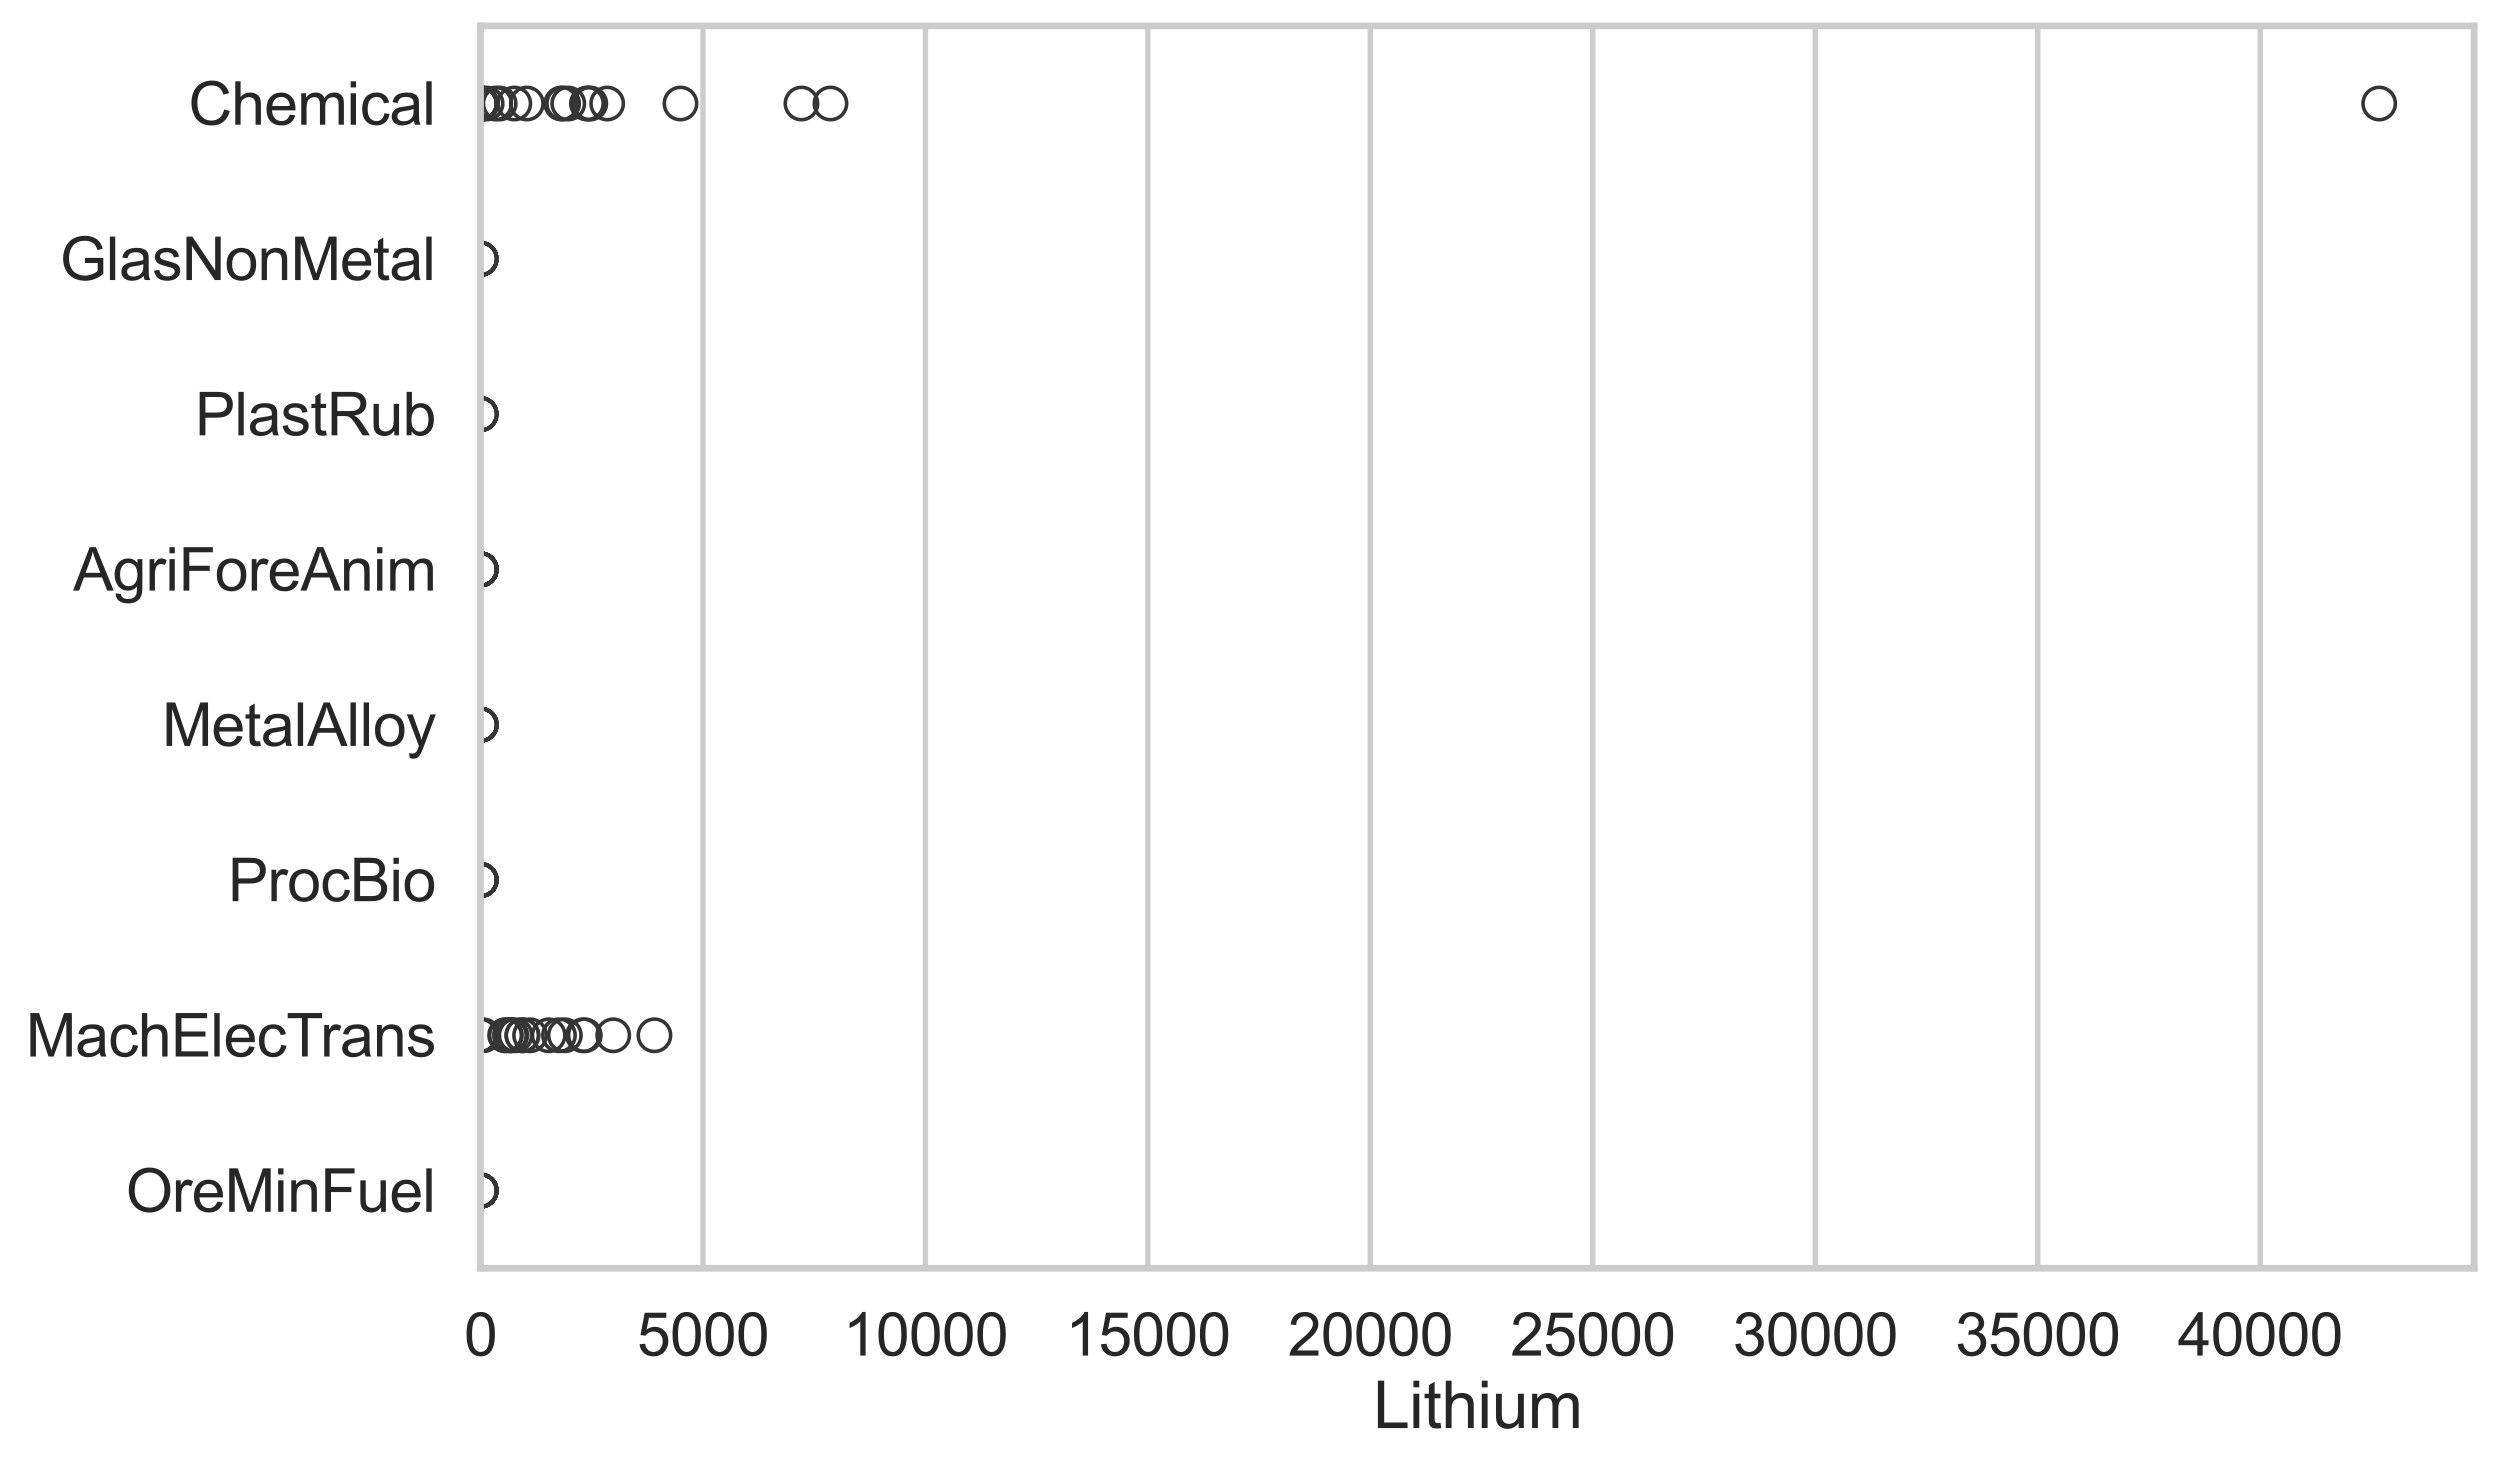 <?xml version="1.0" encoding="utf-8" standalone="no"?>
<!DOCTYPE svg PUBLIC "-//W3C//DTD SVG 1.1//EN"
  "http://www.w3.org/Graphics/SVG/1.1/DTD/svg11.dtd">
<svg xmlns:xlink="http://www.w3.org/1999/xlink" width="695.577pt" height="408.111pt" viewBox="0 0 695.577 408.111" xmlns="http://www.w3.org/2000/svg" version="1.1">
 <defs>
  <style type="text/css">*{stroke-linejoin: round; stroke-linecap: butt}</style>
 </defs>
 <g id="figure_1">
  <g id="patch_1">
   <path d="M 0 408.111 
L 695.577 408.111 
L 695.577 0 
L 0 0 
z
" style="fill: #ffffff"/>
  </g>
  <g id="axes_1">
   <g id="patch_2">
    <path d="M 133.697 352.86 
L 688.377 352.86 
L 688.377 7.2 
L 133.697 7.2 
z
" style="fill: #ffffff"/>
   </g>
   <g id="matplotlib.axis_1">
    <g id="xtick_1">
     <g id="line2d_1">
      <path d="M 133.697 352.86 
L 133.697 7.2 
" clip-path="url(#p28a3e38283)" style="fill: none; stroke: #cccccc; stroke-width: 1.5; stroke-linecap: round"/>
     </g>
     <g id="text_1">
      <!-- 0 -->
      <g style="fill: #262626" transform="translate(129.109 377.17) scale(0.165 -0.165)">
       <defs>
        <path id="ArialMT-30" d="M 266 2259 
Q 266 3072 433 3567 
Q 600 4063 929 4331 
Q 1259 4600 1759 4600 
Q 2128 4600 2406 4451 
Q 2684 4303 2865 4023 
Q 3047 3744 3150 3342 
Q 3253 2941 3253 2259 
Q 3253 1453 3087 958 
Q 2922 463 2592 192 
Q 2263 -78 1759 -78 
Q 1097 -78 719 397 
Q 266 969 266 2259 
z
M 844 2259 
Q 844 1131 1108 757 
Q 1372 384 1759 384 
Q 2147 384 2411 759 
Q 2675 1134 2675 2259 
Q 2675 3391 2411 3762 
Q 2147 4134 1753 4134 
Q 1366 4134 1134 3806 
Q 844 3388 844 2259 
z
" transform="scale(0.016)"/>
       </defs>
       <use xlink:href="#ArialMT-30"/>
      </g>
     </g>
    </g>
    <g id="xtick_2">
     <g id="line2d_2">
      <path d="M 195.59 352.86 
L 195.59 7.2 
" clip-path="url(#p28a3e38283)" style="fill: none; stroke: #cccccc; stroke-width: 1.5; stroke-linecap: round"/>
     </g>
     <g id="text_2">
      <!-- 5000 -->
      <g style="fill: #262626" transform="translate(177.239 377.17) scale(0.165 -0.165)">
       <defs>
        <path id="ArialMT-35" d="M 266 1200 
L 856 1250 
Q 922 819 1161 601 
Q 1400 384 1738 384 
Q 2144 384 2425 690 
Q 2706 997 2706 1503 
Q 2706 1984 2436 2262 
Q 2166 2541 1728 2541 
Q 1456 2541 1237 2417 
Q 1019 2294 894 2097 
L 366 2166 
L 809 4519 
L 3088 4519 
L 3088 3981 
L 1259 3981 
L 1013 2750 
Q 1425 3038 1878 3038 
Q 2478 3038 2890 2622 
Q 3303 2206 3303 1553 
Q 3303 931 2941 478 
Q 2500 -78 1738 -78 
Q 1113 -78 717 272 
Q 322 622 266 1200 
z
" transform="scale(0.016)"/>
       </defs>
       <use xlink:href="#ArialMT-35"/>
       <use xlink:href="#ArialMT-30" transform="translate(55.615 0)"/>
       <use xlink:href="#ArialMT-30" transform="translate(111.23 0)"/>
       <use xlink:href="#ArialMT-30" transform="translate(166.846 0)"/>
      </g>
     </g>
    </g>
    <g id="xtick_3">
     <g id="line2d_3">
      <path d="M 257.483 352.86 
L 257.483 7.2 
" clip-path="url(#p28a3e38283)" style="fill: none; stroke: #cccccc; stroke-width: 1.5; stroke-linecap: round"/>
     </g>
     <g id="text_3">
      <!-- 10000 -->
      <g style="fill: #262626" transform="translate(234.544 377.17) scale(0.165 -0.165)">
       <defs>
        <path id="ArialMT-31" d="M 2384 0 
L 1822 0 
L 1822 3584 
Q 1619 3391 1289 3197 
Q 959 3003 697 2906 
L 697 3450 
Q 1169 3672 1522 3987 
Q 1875 4303 2022 4600 
L 2384 4600 
L 2384 0 
z
" transform="scale(0.016)"/>
       </defs>
       <use xlink:href="#ArialMT-31"/>
       <use xlink:href="#ArialMT-30" transform="translate(55.615 0)"/>
       <use xlink:href="#ArialMT-30" transform="translate(111.23 0)"/>
       <use xlink:href="#ArialMT-30" transform="translate(166.846 0)"/>
       <use xlink:href="#ArialMT-30" transform="translate(222.461 0)"/>
      </g>
     </g>
    </g>
    <g id="xtick_4">
     <g id="line2d_4">
      <path d="M 319.376 352.86 
L 319.376 7.2 
" clip-path="url(#p28a3e38283)" style="fill: none; stroke: #cccccc; stroke-width: 1.5; stroke-linecap: round"/>
     </g>
     <g id="text_4">
      <!-- 15000 -->
      <g style="fill: #262626" transform="translate(296.437 377.17) scale(0.165 -0.165)">
       <use xlink:href="#ArialMT-31"/>
       <use xlink:href="#ArialMT-35" transform="translate(55.615 0)"/>
       <use xlink:href="#ArialMT-30" transform="translate(111.23 0)"/>
       <use xlink:href="#ArialMT-30" transform="translate(166.846 0)"/>
       <use xlink:href="#ArialMT-30" transform="translate(222.461 0)"/>
      </g>
     </g>
    </g>
    <g id="xtick_5">
     <g id="line2d_5">
      <path d="M 381.269 352.86 
L 381.269 7.2 
" clip-path="url(#p28a3e38283)" style="fill: none; stroke: #cccccc; stroke-width: 1.5; stroke-linecap: round"/>
     </g>
     <g id="text_5">
      <!-- 20000 -->
      <g style="fill: #262626" transform="translate(358.331 377.17) scale(0.165 -0.165)">
       <defs>
        <path id="ArialMT-32" d="M 3222 541 
L 3222 0 
L 194 0 
Q 188 203 259 391 
Q 375 700 629 1000 
Q 884 1300 1366 1694 
Q 2113 2306 2375 2664 
Q 2638 3022 2638 3341 
Q 2638 3675 2398 3904 
Q 2159 4134 1775 4134 
Q 1369 4134 1125 3890 
Q 881 3647 878 3216 
L 300 3275 
Q 359 3922 746 4261 
Q 1134 4600 1788 4600 
Q 2447 4600 2831 4234 
Q 3216 3869 3216 3328 
Q 3216 3053 3103 2787 
Q 2991 2522 2730 2228 
Q 2469 1934 1863 1422 
Q 1356 997 1212 845 
Q 1069 694 975 541 
L 3222 541 
z
" transform="scale(0.016)"/>
       </defs>
       <use xlink:href="#ArialMT-32"/>
       <use xlink:href="#ArialMT-30" transform="translate(55.615 0)"/>
       <use xlink:href="#ArialMT-30" transform="translate(111.23 0)"/>
       <use xlink:href="#ArialMT-30" transform="translate(166.846 0)"/>
       <use xlink:href="#ArialMT-30" transform="translate(222.461 0)"/>
      </g>
     </g>
    </g>
    <g id="xtick_6">
     <g id="line2d_6">
      <path d="M 443.163 352.86 
L 443.163 7.2 
" clip-path="url(#p28a3e38283)" style="fill: none; stroke: #cccccc; stroke-width: 1.5; stroke-linecap: round"/>
     </g>
     <g id="text_6">
      <!-- 25000 -->
      <g style="fill: #262626" transform="translate(420.224 377.17) scale(0.165 -0.165)">
       <use xlink:href="#ArialMT-32"/>
       <use xlink:href="#ArialMT-35" transform="translate(55.615 0)"/>
       <use xlink:href="#ArialMT-30" transform="translate(111.23 0)"/>
       <use xlink:href="#ArialMT-30" transform="translate(166.846 0)"/>
       <use xlink:href="#ArialMT-30" transform="translate(222.461 0)"/>
      </g>
     </g>
    </g>
    <g id="xtick_7">
     <g id="line2d_7">
      <path d="M 505.056 352.86 
L 505.056 7.2 
" clip-path="url(#p28a3e38283)" style="fill: none; stroke: #cccccc; stroke-width: 1.5; stroke-linecap: round"/>
     </g>
     <g id="text_7">
      <!-- 30000 -->
      <g style="fill: #262626" transform="translate(482.117 377.17) scale(0.165 -0.165)">
       <defs>
        <path id="ArialMT-33" d="M 269 1209 
L 831 1284 
Q 928 806 1161 595 
Q 1394 384 1728 384 
Q 2125 384 2398 659 
Q 2672 934 2672 1341 
Q 2672 1728 2419 1979 
Q 2166 2231 1775 2231 
Q 1616 2231 1378 2169 
L 1441 2663 
Q 1497 2656 1531 2656 
Q 1891 2656 2178 2843 
Q 2466 3031 2466 3422 
Q 2466 3731 2256 3934 
Q 2047 4138 1716 4138 
Q 1388 4138 1169 3931 
Q 950 3725 888 3313 
L 325 3413 
Q 428 3978 793 4289 
Q 1159 4600 1703 4600 
Q 2078 4600 2393 4439 
Q 2709 4278 2876 4000 
Q 3044 3722 3044 3409 
Q 3044 3113 2884 2869 
Q 2725 2625 2413 2481 
Q 2819 2388 3044 2092 
Q 3269 1797 3269 1353 
Q 3269 753 2831 336 
Q 2394 -81 1725 -81 
Q 1122 -81 723 278 
Q 325 638 269 1209 
z
" transform="scale(0.016)"/>
       </defs>
       <use xlink:href="#ArialMT-33"/>
       <use xlink:href="#ArialMT-30" transform="translate(55.615 0)"/>
       <use xlink:href="#ArialMT-30" transform="translate(111.23 0)"/>
       <use xlink:href="#ArialMT-30" transform="translate(166.846 0)"/>
       <use xlink:href="#ArialMT-30" transform="translate(222.461 0)"/>
      </g>
     </g>
    </g>
    <g id="xtick_8">
     <g id="line2d_8">
      <path d="M 566.949 352.86 
L 566.949 7.2 
" clip-path="url(#p28a3e38283)" style="fill: none; stroke: #cccccc; stroke-width: 1.5; stroke-linecap: round"/>
     </g>
     <g id="text_8">
      <!-- 35000 -->
      <g style="fill: #262626" transform="translate(544.01 377.17) scale(0.165 -0.165)">
       <use xlink:href="#ArialMT-33"/>
       <use xlink:href="#ArialMT-35" transform="translate(55.615 0)"/>
       <use xlink:href="#ArialMT-30" transform="translate(111.23 0)"/>
       <use xlink:href="#ArialMT-30" transform="translate(166.846 0)"/>
       <use xlink:href="#ArialMT-30" transform="translate(222.461 0)"/>
      </g>
     </g>
    </g>
    <g id="xtick_9">
     <g id="line2d_9">
      <path d="M 628.842 352.86 
L 628.842 7.2 
" clip-path="url(#p28a3e38283)" style="fill: none; stroke: #cccccc; stroke-width: 1.5; stroke-linecap: round"/>
     </g>
     <g id="text_9">
      <!-- 40000 -->
      <g style="fill: #262626" transform="translate(605.903 377.17) scale(0.165 -0.165)">
       <defs>
        <path id="ArialMT-34" d="M 2069 0 
L 2069 1097 
L 81 1097 
L 81 1613 
L 2172 4581 
L 2631 4581 
L 2631 1613 
L 3250 1613 
L 3250 1097 
L 2631 1097 
L 2631 0 
L 2069 0 
z
M 2069 1613 
L 2069 3678 
L 634 1613 
L 2069 1613 
z
" transform="scale(0.016)"/>
       </defs>
       <use xlink:href="#ArialMT-34"/>
       <use xlink:href="#ArialMT-30" transform="translate(55.615 0)"/>
       <use xlink:href="#ArialMT-30" transform="translate(111.23 0)"/>
       <use xlink:href="#ArialMT-30" transform="translate(166.846 0)"/>
       <use xlink:href="#ArialMT-30" transform="translate(222.461 0)"/>
      </g>
     </g>
    </g>
    <g id="text_10">
     <!-- Lithium -->
     <g style="fill: #262626" transform="translate(382.026 397.334) scale(0.18 -0.18)">
      <defs>
       <path id="ArialMT-4c" d="M 469 0 
L 469 4581 
L 1075 4581 
L 1075 541 
L 3331 541 
L 3331 0 
L 469 0 
z
" transform="scale(0.016)"/>
       <path id="ArialMT-69" d="M 425 3934 
L 425 4581 
L 988 4581 
L 988 3934 
L 425 3934 
z
M 425 0 
L 425 3319 
L 988 3319 
L 988 0 
L 425 0 
z
" transform="scale(0.016)"/>
       <path id="ArialMT-74" d="M 1650 503 
L 1731 6 
Q 1494 -44 1306 -44 
Q 1000 -44 831 53 
Q 663 150 594 308 
Q 525 466 525 972 
L 525 2881 
L 113 2881 
L 113 3319 
L 525 3319 
L 525 4141 
L 1084 4478 
L 1084 3319 
L 1650 3319 
L 1650 2881 
L 1084 2881 
L 1084 941 
Q 1084 700 1114 631 
Q 1144 563 1211 522 
Q 1278 481 1403 481 
Q 1497 481 1650 503 
z
" transform="scale(0.016)"/>
       <path id="ArialMT-68" d="M 422 0 
L 422 4581 
L 984 4581 
L 984 2938 
Q 1378 3394 1978 3394 
Q 2347 3394 2619 3248 
Q 2891 3103 3008 2847 
Q 3125 2591 3125 2103 
L 3125 0 
L 2563 0 
L 2563 2103 
Q 2563 2525 2380 2717 
Q 2197 2909 1863 2909 
Q 1613 2909 1392 2779 
Q 1172 2650 1078 2428 
Q 984 2206 984 1816 
L 984 0 
L 422 0 
z
" transform="scale(0.016)"/>
       <path id="ArialMT-75" d="M 2597 0 
L 2597 488 
Q 2209 -75 1544 -75 
Q 1250 -75 995 37 
Q 741 150 617 320 
Q 494 491 444 738 
Q 409 903 409 1263 
L 409 3319 
L 972 3319 
L 972 1478 
Q 972 1038 1006 884 
Q 1059 663 1231 536 
Q 1403 409 1656 409 
Q 1909 409 2131 539 
Q 2353 669 2445 892 
Q 2538 1116 2538 1541 
L 2538 3319 
L 3100 3319 
L 3100 0 
L 2597 0 
z
" transform="scale(0.016)"/>
       <path id="ArialMT-6d" d="M 422 0 
L 422 3319 
L 925 3319 
L 925 2853 
Q 1081 3097 1340 3245 
Q 1600 3394 1931 3394 
Q 2300 3394 2536 3241 
Q 2772 3088 2869 2813 
Q 3263 3394 3894 3394 
Q 4388 3394 4653 3120 
Q 4919 2847 4919 2278 
L 4919 0 
L 4359 0 
L 4359 2091 
Q 4359 2428 4304 2576 
Q 4250 2725 4106 2815 
Q 3963 2906 3769 2906 
Q 3419 2906 3187 2673 
Q 2956 2441 2956 1928 
L 2956 0 
L 2394 0 
L 2394 2156 
Q 2394 2531 2256 2718 
Q 2119 2906 1806 2906 
Q 1569 2906 1367 2781 
Q 1166 2656 1075 2415 
Q 984 2175 984 1722 
L 984 0 
L 422 0 
z
" transform="scale(0.016)"/>
      </defs>
      <use xlink:href="#ArialMT-4c"/>
      <use xlink:href="#ArialMT-69" transform="translate(55.615 0)"/>
      <use xlink:href="#ArialMT-74" transform="translate(77.832 0)"/>
      <use xlink:href="#ArialMT-68" transform="translate(105.615 0)"/>
      <use xlink:href="#ArialMT-69" transform="translate(161.23 0)"/>
      <use xlink:href="#ArialMT-75" transform="translate(183.447 0)"/>
      <use xlink:href="#ArialMT-6d" transform="translate(239.062 0)"/>
     </g>
    </g>
   </g>
   <g id="matplotlib.axis_2">
    <g id="ytick_1">
     <g id="text_11">
      <!-- Chemical -->
      <g style="fill: #262626" transform="translate(52.428 34.709) scale(0.165 -0.165)">
       <defs>
        <path id="ArialMT-43" d="M 3763 1606 
L 4369 1453 
Q 4178 706 3683 314 
Q 3188 -78 2472 -78 
Q 1731 -78 1267 223 
Q 803 525 561 1097 
Q 319 1669 319 2325 
Q 319 3041 592 3573 
Q 866 4106 1370 4382 
Q 1875 4659 2481 4659 
Q 3169 4659 3637 4309 
Q 4106 3959 4291 3325 
L 3694 3184 
Q 3534 3684 3231 3912 
Q 2928 4141 2469 4141 
Q 1941 4141 1586 3887 
Q 1231 3634 1087 3207 
Q 944 2781 944 2328 
Q 944 1744 1114 1308 
Q 1284 872 1643 656 
Q 2003 441 2422 441 
Q 2931 441 3284 734 
Q 3638 1028 3763 1606 
z
" transform="scale(0.016)"/>
        <path id="ArialMT-65" d="M 2694 1069 
L 3275 997 
Q 3138 488 2766 206 
Q 2394 -75 1816 -75 
Q 1088 -75 661 373 
Q 234 822 234 1631 
Q 234 2469 665 2931 
Q 1097 3394 1784 3394 
Q 2450 3394 2872 2941 
Q 3294 2488 3294 1666 
Q 3294 1616 3291 1516 
L 816 1516 
Q 847 969 1125 678 
Q 1403 388 1819 388 
Q 2128 388 2347 550 
Q 2566 713 2694 1069 
z
M 847 1978 
L 2700 1978 
Q 2663 2397 2488 2606 
Q 2219 2931 1791 2931 
Q 1403 2931 1139 2672 
Q 875 2413 847 1978 
z
" transform="scale(0.016)"/>
        <path id="ArialMT-63" d="M 2588 1216 
L 3141 1144 
Q 3050 572 2676 248 
Q 2303 -75 1759 -75 
Q 1078 -75 664 370 
Q 250 816 250 1647 
Q 250 2184 428 2587 
Q 606 2991 970 3192 
Q 1334 3394 1763 3394 
Q 2303 3394 2647 3120 
Q 2991 2847 3088 2344 
L 2541 2259 
Q 2463 2594 2264 2762 
Q 2066 2931 1784 2931 
Q 1359 2931 1093 2626 
Q 828 2322 828 1663 
Q 828 994 1084 691 
Q 1341 388 1753 388 
Q 2084 388 2306 591 
Q 2528 794 2588 1216 
z
" transform="scale(0.016)"/>
        <path id="ArialMT-61" d="M 2588 409 
Q 2275 144 1986 34 
Q 1697 -75 1366 -75 
Q 819 -75 525 192 
Q 231 459 231 875 
Q 231 1119 342 1320 
Q 453 1522 633 1644 
Q 813 1766 1038 1828 
Q 1203 1872 1538 1913 
Q 2219 1994 2541 2106 
Q 2544 2222 2544 2253 
Q 2544 2597 2384 2738 
Q 2169 2928 1744 2928 
Q 1347 2928 1158 2789 
Q 969 2650 878 2297 
L 328 2372 
Q 403 2725 575 2942 
Q 747 3159 1072 3276 
Q 1397 3394 1825 3394 
Q 2250 3394 2515 3294 
Q 2781 3194 2906 3042 
Q 3031 2891 3081 2659 
Q 3109 2516 3109 2141 
L 3109 1391 
Q 3109 606 3145 398 
Q 3181 191 3288 0 
L 2700 0 
Q 2613 175 2588 409 
z
M 2541 1666 
Q 2234 1541 1622 1453 
Q 1275 1403 1131 1340 
Q 988 1278 909 1158 
Q 831 1038 831 891 
Q 831 666 1001 516 
Q 1172 366 1500 366 
Q 1825 366 2078 508 
Q 2331 650 2450 897 
Q 2541 1088 2541 1459 
L 2541 1666 
z
" transform="scale(0.016)"/>
        <path id="ArialMT-6c" d="M 409 0 
L 409 4581 
L 972 4581 
L 972 0 
L 409 0 
z
" transform="scale(0.016)"/>
       </defs>
       <use xlink:href="#ArialMT-43"/>
       <use xlink:href="#ArialMT-68" transform="translate(72.217 0)"/>
       <use xlink:href="#ArialMT-65" transform="translate(127.832 0)"/>
       <use xlink:href="#ArialMT-6d" transform="translate(183.447 0)"/>
       <use xlink:href="#ArialMT-69" transform="translate(266.748 0)"/>
       <use xlink:href="#ArialMT-63" transform="translate(288.965 0)"/>
       <use xlink:href="#ArialMT-61" transform="translate(338.965 0)"/>
       <use xlink:href="#ArialMT-6c" transform="translate(394.58 0)"/>
      </g>
     </g>
    </g>
    <g id="ytick_2">
     <g id="text_12">
      <!-- GlasNonMetal -->
      <g style="fill: #262626" transform="translate(16.659 77.916) scale(0.165 -0.165)">
       <defs>
        <path id="ArialMT-47" d="M 2638 1797 
L 2638 2334 
L 4578 2338 
L 4578 638 
Q 4131 281 3656 101 
Q 3181 -78 2681 -78 
Q 2006 -78 1454 211 
Q 903 500 622 1047 
Q 341 1594 341 2269 
Q 341 2938 620 3517 
Q 900 4097 1425 4378 
Q 1950 4659 2634 4659 
Q 3131 4659 3532 4498 
Q 3934 4338 4162 4050 
Q 4391 3763 4509 3300 
L 3963 3150 
Q 3859 3500 3706 3700 
Q 3553 3900 3268 4020 
Q 2984 4141 2638 4141 
Q 2222 4141 1919 4014 
Q 1616 3888 1430 3681 
Q 1244 3475 1141 3228 
Q 966 2803 966 2306 
Q 966 1694 1177 1281 
Q 1388 869 1791 669 
Q 2194 469 2647 469 
Q 3041 469 3416 620 
Q 3791 772 3984 944 
L 3984 1797 
L 2638 1797 
z
" transform="scale(0.016)"/>
        <path id="ArialMT-73" d="M 197 991 
L 753 1078 
Q 800 744 1014 566 
Q 1228 388 1613 388 
Q 2000 388 2187 545 
Q 2375 703 2375 916 
Q 2375 1106 2209 1216 
Q 2094 1291 1634 1406 
Q 1016 1563 777 1677 
Q 538 1791 414 1992 
Q 291 2194 291 2438 
Q 291 2659 392 2848 
Q 494 3038 669 3163 
Q 800 3259 1026 3326 
Q 1253 3394 1513 3394 
Q 1903 3394 2198 3281 
Q 2494 3169 2634 2976 
Q 2775 2784 2828 2463 
L 2278 2388 
Q 2241 2644 2061 2787 
Q 1881 2931 1553 2931 
Q 1166 2931 1000 2803 
Q 834 2675 834 2503 
Q 834 2394 903 2306 
Q 972 2216 1119 2156 
Q 1203 2125 1616 2013 
Q 2213 1853 2448 1751 
Q 2684 1650 2818 1456 
Q 2953 1263 2953 975 
Q 2953 694 2789 445 
Q 2625 197 2315 61 
Q 2006 -75 1616 -75 
Q 969 -75 630 194 
Q 291 463 197 991 
z
" transform="scale(0.016)"/>
        <path id="ArialMT-4e" d="M 488 0 
L 488 4581 
L 1109 4581 
L 3516 984 
L 3516 4581 
L 4097 4581 
L 4097 0 
L 3475 0 
L 1069 3600 
L 1069 0 
L 488 0 
z
" transform="scale(0.016)"/>
        <path id="ArialMT-6f" d="M 213 1659 
Q 213 2581 725 3025 
Q 1153 3394 1769 3394 
Q 2453 3394 2887 2945 
Q 3322 2497 3322 1706 
Q 3322 1066 3130 698 
Q 2938 331 2570 128 
Q 2203 -75 1769 -75 
Q 1072 -75 642 372 
Q 213 819 213 1659 
z
M 791 1659 
Q 791 1022 1069 705 
Q 1347 388 1769 388 
Q 2188 388 2466 706 
Q 2744 1025 2744 1678 
Q 2744 2294 2464 2611 
Q 2184 2928 1769 2928 
Q 1347 2928 1069 2612 
Q 791 2297 791 1659 
z
" transform="scale(0.016)"/>
        <path id="ArialMT-6e" d="M 422 0 
L 422 3319 
L 928 3319 
L 928 2847 
Q 1294 3394 1984 3394 
Q 2284 3394 2536 3286 
Q 2788 3178 2913 3003 
Q 3038 2828 3088 2588 
Q 3119 2431 3119 2041 
L 3119 0 
L 2556 0 
L 2556 2019 
Q 2556 2363 2490 2533 
Q 2425 2703 2258 2804 
Q 2091 2906 1866 2906 
Q 1506 2906 1245 2678 
Q 984 2450 984 1813 
L 984 0 
L 422 0 
z
" transform="scale(0.016)"/>
        <path id="ArialMT-4d" d="M 475 0 
L 475 4581 
L 1388 4581 
L 2472 1338 
Q 2622 884 2691 659 
Q 2769 909 2934 1394 
L 4031 4581 
L 4847 4581 
L 4847 0 
L 4263 0 
L 4263 3834 
L 2931 0 
L 2384 0 
L 1059 3900 
L 1059 0 
L 475 0 
z
" transform="scale(0.016)"/>
       </defs>
       <use xlink:href="#ArialMT-47"/>
       <use xlink:href="#ArialMT-6c" transform="translate(77.783 0)"/>
       <use xlink:href="#ArialMT-61" transform="translate(100 0)"/>
       <use xlink:href="#ArialMT-73" transform="translate(155.615 0)"/>
       <use xlink:href="#ArialMT-4e" transform="translate(205.615 0)"/>
       <use xlink:href="#ArialMT-6f" transform="translate(277.832 0)"/>
       <use xlink:href="#ArialMT-6e" transform="translate(333.447 0)"/>
       <use xlink:href="#ArialMT-4d" transform="translate(389.062 0)"/>
       <use xlink:href="#ArialMT-65" transform="translate(472.363 0)"/>
       <use xlink:href="#ArialMT-74" transform="translate(527.979 0)"/>
       <use xlink:href="#ArialMT-61" transform="translate(555.762 0)"/>
       <use xlink:href="#ArialMT-6c" transform="translate(611.377 0)"/>
      </g>
     </g>
    </g>
    <g id="ytick_3">
     <g id="text_13">
      <!-- PlastRub -->
      <g style="fill: #262626" transform="translate(54.248 121.124) scale(0.165 -0.165)">
       <defs>
        <path id="ArialMT-50" d="M 494 0 
L 494 4581 
L 2222 4581 
Q 2678 4581 2919 4538 
Q 3256 4481 3484 4323 
Q 3713 4166 3852 3881 
Q 3991 3597 3991 3256 
Q 3991 2672 3619 2267 
Q 3247 1863 2275 1863 
L 1100 1863 
L 1100 0 
L 494 0 
z
M 1100 2403 
L 2284 2403 
Q 2872 2403 3119 2622 
Q 3366 2841 3366 3238 
Q 3366 3525 3220 3729 
Q 3075 3934 2838 4000 
Q 2684 4041 2272 4041 
L 1100 4041 
L 1100 2403 
z
" transform="scale(0.016)"/>
        <path id="ArialMT-52" d="M 503 0 
L 503 4581 
L 2534 4581 
Q 3147 4581 3465 4457 
Q 3784 4334 3975 4021 
Q 4166 3709 4166 3331 
Q 4166 2844 3850 2509 
Q 3534 2175 2875 2084 
Q 3116 1969 3241 1856 
Q 3506 1613 3744 1247 
L 4541 0 
L 3778 0 
L 3172 953 
Q 2906 1366 2734 1584 
Q 2563 1803 2427 1890 
Q 2291 1978 2150 2013 
Q 2047 2034 1813 2034 
L 1109 2034 
L 1109 0 
L 503 0 
z
M 1109 2559 
L 2413 2559 
Q 2828 2559 3062 2645 
Q 3297 2731 3419 2920 
Q 3541 3109 3541 3331 
Q 3541 3656 3305 3865 
Q 3069 4075 2559 4075 
L 1109 4075 
L 1109 2559 
z
" transform="scale(0.016)"/>
        <path id="ArialMT-62" d="M 941 0 
L 419 0 
L 419 4581 
L 981 4581 
L 981 2947 
Q 1338 3394 1891 3394 
Q 2197 3394 2470 3270 
Q 2744 3147 2920 2923 
Q 3097 2700 3197 2384 
Q 3297 2069 3297 1709 
Q 3297 856 2875 390 
Q 2453 -75 1863 -75 
Q 1275 -75 941 416 
L 941 0 
z
M 934 1684 
Q 934 1088 1097 822 
Q 1363 388 1816 388 
Q 2184 388 2453 708 
Q 2722 1028 2722 1663 
Q 2722 2313 2464 2622 
Q 2206 2931 1841 2931 
Q 1472 2931 1203 2611 
Q 934 2291 934 1684 
z
" transform="scale(0.016)"/>
       </defs>
       <use xlink:href="#ArialMT-50"/>
       <use xlink:href="#ArialMT-6c" transform="translate(66.699 0)"/>
       <use xlink:href="#ArialMT-61" transform="translate(88.916 0)"/>
       <use xlink:href="#ArialMT-73" transform="translate(144.531 0)"/>
       <use xlink:href="#ArialMT-74" transform="translate(194.531 0)"/>
       <use xlink:href="#ArialMT-52" transform="translate(222.314 0)"/>
       <use xlink:href="#ArialMT-75" transform="translate(294.531 0)"/>
       <use xlink:href="#ArialMT-62" transform="translate(350.146 0)"/>
      </g>
     </g>
    </g>
    <g id="ytick_4">
     <g id="text_14">
      <!-- AgriForeAnim -->
      <g style="fill: #262626" transform="translate(20.341 164.331) scale(0.165 -0.165)">
       <defs>
        <path id="ArialMT-41" d="M -9 0 
L 1750 4581 
L 2403 4581 
L 4278 0 
L 3588 0 
L 3053 1388 
L 1138 1388 
L 634 0 
L -9 0 
z
M 1313 1881 
L 2866 1881 
L 2388 3150 
Q 2169 3728 2063 4100 
Q 1975 3659 1816 3225 
L 1313 1881 
z
" transform="scale(0.016)"/>
        <path id="ArialMT-67" d="M 319 -275 
L 866 -356 
Q 900 -609 1056 -725 
Q 1266 -881 1628 -881 
Q 2019 -881 2231 -725 
Q 2444 -569 2519 -288 
Q 2563 -116 2559 434 
Q 2191 0 1641 0 
Q 956 0 581 494 
Q 206 988 206 1678 
Q 206 2153 378 2554 
Q 550 2956 876 3175 
Q 1203 3394 1644 3394 
Q 2231 3394 2613 2919 
L 2613 3319 
L 3131 3319 
L 3131 450 
Q 3131 -325 2973 -648 
Q 2816 -972 2473 -1159 
Q 2131 -1347 1631 -1347 
Q 1038 -1347 672 -1080 
Q 306 -813 319 -275 
z
M 784 1719 
Q 784 1066 1043 766 
Q 1303 466 1694 466 
Q 2081 466 2343 764 
Q 2606 1063 2606 1700 
Q 2606 2309 2336 2618 
Q 2066 2928 1684 2928 
Q 1309 2928 1046 2623 
Q 784 2319 784 1719 
z
" transform="scale(0.016)"/>
        <path id="ArialMT-72" d="M 416 0 
L 416 3319 
L 922 3319 
L 922 2816 
Q 1116 3169 1280 3281 
Q 1444 3394 1641 3394 
Q 1925 3394 2219 3213 
L 2025 2691 
Q 1819 2813 1613 2813 
Q 1428 2813 1281 2702 
Q 1134 2591 1072 2394 
Q 978 2094 978 1738 
L 978 0 
L 416 0 
z
" transform="scale(0.016)"/>
        <path id="ArialMT-46" d="M 525 0 
L 525 4581 
L 3616 4581 
L 3616 4041 
L 1131 4041 
L 1131 2622 
L 3281 2622 
L 3281 2081 
L 1131 2081 
L 1131 0 
L 525 0 
z
" transform="scale(0.016)"/>
       </defs>
       <use xlink:href="#ArialMT-41"/>
       <use xlink:href="#ArialMT-67" transform="translate(66.699 0)"/>
       <use xlink:href="#ArialMT-72" transform="translate(122.314 0)"/>
       <use xlink:href="#ArialMT-69" transform="translate(155.615 0)"/>
       <use xlink:href="#ArialMT-46" transform="translate(177.832 0)"/>
       <use xlink:href="#ArialMT-6f" transform="translate(238.916 0)"/>
       <use xlink:href="#ArialMT-72" transform="translate(294.531 0)"/>
       <use xlink:href="#ArialMT-65" transform="translate(327.832 0)"/>
       <use xlink:href="#ArialMT-41" transform="translate(383.447 0)"/>
       <use xlink:href="#ArialMT-6e" transform="translate(450.146 0)"/>
       <use xlink:href="#ArialMT-69" transform="translate(505.762 0)"/>
       <use xlink:href="#ArialMT-6d" transform="translate(527.979 0)"/>
      </g>
     </g>
    </g>
    <g id="ytick_5">
     <g id="text_15">
      <!-- MetalAlloy -->
      <g style="fill: #262626" transform="translate(45.088 207.539) scale(0.165 -0.165)">
       <defs>
        <path id="ArialMT-79" d="M 397 -1278 
L 334 -750 
Q 519 -800 656 -800 
Q 844 -800 956 -737 
Q 1069 -675 1141 -563 
Q 1194 -478 1313 -144 
Q 1328 -97 1363 -6 
L 103 3319 
L 709 3319 
L 1400 1397 
Q 1534 1031 1641 628 
Q 1738 1016 1872 1384 
L 2581 3319 
L 3144 3319 
L 1881 -56 
Q 1678 -603 1566 -809 
Q 1416 -1088 1222 -1217 
Q 1028 -1347 759 -1347 
Q 597 -1347 397 -1278 
z
" transform="scale(0.016)"/>
       </defs>
       <use xlink:href="#ArialMT-4d"/>
       <use xlink:href="#ArialMT-65" transform="translate(83.301 0)"/>
       <use xlink:href="#ArialMT-74" transform="translate(138.916 0)"/>
       <use xlink:href="#ArialMT-61" transform="translate(166.699 0)"/>
       <use xlink:href="#ArialMT-6c" transform="translate(222.314 0)"/>
       <use xlink:href="#ArialMT-41" transform="translate(244.531 0)"/>
       <use xlink:href="#ArialMT-6c" transform="translate(311.23 0)"/>
       <use xlink:href="#ArialMT-6c" transform="translate(333.447 0)"/>
       <use xlink:href="#ArialMT-6f" transform="translate(355.664 0)"/>
       <use xlink:href="#ArialMT-79" transform="translate(411.279 0)"/>
      </g>
     </g>
    </g>
    <g id="ytick_6">
     <g id="text_16">
      <!-- ProcBio -->
      <g style="fill: #262626" transform="translate(63.424 250.746) scale(0.165 -0.165)">
       <defs>
        <path id="ArialMT-42" d="M 469 0 
L 469 4581 
L 2188 4581 
Q 2713 4581 3030 4442 
Q 3347 4303 3526 4014 
Q 3706 3725 3706 3409 
Q 3706 3116 3547 2856 
Q 3388 2597 3066 2438 
Q 3481 2316 3704 2022 
Q 3928 1728 3928 1328 
Q 3928 1006 3792 729 
Q 3656 453 3456 303 
Q 3256 153 2954 76 
Q 2653 0 2216 0 
L 469 0 
z
M 1075 2656 
L 2066 2656 
Q 2469 2656 2644 2709 
Q 2875 2778 2992 2937 
Q 3109 3097 3109 3338 
Q 3109 3566 3000 3739 
Q 2891 3913 2687 3977 
Q 2484 4041 1991 4041 
L 1075 4041 
L 1075 2656 
z
M 1075 541 
L 2216 541 
Q 2509 541 2628 563 
Q 2838 600 2978 687 
Q 3119 775 3209 942 
Q 3300 1109 3300 1328 
Q 3300 1584 3169 1773 
Q 3038 1963 2805 2039 
Q 2572 2116 2134 2116 
L 1075 2116 
L 1075 541 
z
" transform="scale(0.016)"/>
       </defs>
       <use xlink:href="#ArialMT-50"/>
       <use xlink:href="#ArialMT-72" transform="translate(66.699 0)"/>
       <use xlink:href="#ArialMT-6f" transform="translate(100 0)"/>
       <use xlink:href="#ArialMT-63" transform="translate(155.615 0)"/>
       <use xlink:href="#ArialMT-42" transform="translate(205.615 0)"/>
       <use xlink:href="#ArialMT-69" transform="translate(272.314 0)"/>
       <use xlink:href="#ArialMT-6f" transform="translate(294.531 0)"/>
      </g>
     </g>
    </g>
    <g id="ytick_7">
     <g id="text_17">
      <!-- MachElecTrans -->
      <g style="fill: #262626" transform="translate(7.2 293.954) scale(0.165 -0.165)">
       <defs>
        <path id="ArialMT-45" d="M 506 0 
L 506 4581 
L 3819 4581 
L 3819 4041 
L 1113 4041 
L 1113 2638 
L 3647 2638 
L 3647 2100 
L 1113 2100 
L 1113 541 
L 3925 541 
L 3925 0 
L 506 0 
z
" transform="scale(0.016)"/>
        <path id="ArialMT-54" d="M 1659 0 
L 1659 4041 
L 150 4041 
L 150 4581 
L 3781 4581 
L 3781 4041 
L 2266 4041 
L 2266 0 
L 1659 0 
z
" transform="scale(0.016)"/>
       </defs>
       <use xlink:href="#ArialMT-4d"/>
       <use xlink:href="#ArialMT-61" transform="translate(83.301 0)"/>
       <use xlink:href="#ArialMT-63" transform="translate(138.916 0)"/>
       <use xlink:href="#ArialMT-68" transform="translate(188.916 0)"/>
       <use xlink:href="#ArialMT-45" transform="translate(244.531 0)"/>
       <use xlink:href="#ArialMT-6c" transform="translate(311.23 0)"/>
       <use xlink:href="#ArialMT-65" transform="translate(333.447 0)"/>
       <use xlink:href="#ArialMT-63" transform="translate(389.062 0)"/>
       <use xlink:href="#ArialMT-54" transform="translate(439.062 0)"/>
       <use xlink:href="#ArialMT-72" transform="translate(496.396 0)"/>
       <use xlink:href="#ArialMT-61" transform="translate(529.697 0)"/>
       <use xlink:href="#ArialMT-6e" transform="translate(585.312 0)"/>
       <use xlink:href="#ArialMT-73" transform="translate(640.928 0)"/>
      </g>
     </g>
    </g>
    <g id="ytick_8">
     <g id="text_18">
      <!-- OreMinFuel -->
      <g style="fill: #262626" transform="translate(35.013 337.161) scale(0.165 -0.165)">
       <defs>
        <path id="ArialMT-4f" d="M 309 2231 
Q 309 3372 921 4017 
Q 1534 4663 2503 4663 
Q 3138 4663 3647 4359 
Q 4156 4056 4423 3514 
Q 4691 2972 4691 2284 
Q 4691 1588 4409 1038 
Q 4128 488 3612 205 
Q 3097 -78 2500 -78 
Q 1853 -78 1343 234 
Q 834 547 571 1087 
Q 309 1628 309 2231 
z
M 934 2222 
Q 934 1394 1379 917 
Q 1825 441 2497 441 
Q 3181 441 3623 922 
Q 4066 1403 4066 2288 
Q 4066 2847 3877 3264 
Q 3688 3681 3323 3911 
Q 2959 4141 2506 4141 
Q 1863 4141 1398 3698 
Q 934 3256 934 2222 
z
" transform="scale(0.016)"/>
       </defs>
       <use xlink:href="#ArialMT-4f"/>
       <use xlink:href="#ArialMT-72" transform="translate(77.783 0)"/>
       <use xlink:href="#ArialMT-65" transform="translate(111.084 0)"/>
       <use xlink:href="#ArialMT-4d" transform="translate(166.699 0)"/>
       <use xlink:href="#ArialMT-69" transform="translate(250 0)"/>
       <use xlink:href="#ArialMT-6e" transform="translate(272.217 0)"/>
       <use xlink:href="#ArialMT-46" transform="translate(327.832 0)"/>
       <use xlink:href="#ArialMT-75" transform="translate(388.916 0)"/>
       <use xlink:href="#ArialMT-65" transform="translate(444.531 0)"/>
       <use xlink:href="#ArialMT-6c" transform="translate(500.146 0)"/>
      </g>
     </g>
    </g>
   </g>
   <g id="patch_3">
    <path d="M 133.697 11.521 
L 133.697 46.087 
L 133.697 46.087 
L 133.697 11.521 
L 133.697 11.521 
z
" clip-path="url(#p28a3e38283)" style="fill: #ca74db; stroke: #353535; stroke-linejoin: miter"/>
   </g>
   <g id="line2d_10">
    <path d="M 133.697 28.804 
L 133.697 28.804 
" clip-path="url(#p28a3e38283)" style="fill: none; stroke: #353535"/>
   </g>
   <g id="line2d_11">
    <path d="M 133.697 28.804 
L 133.697 28.804 
" clip-path="url(#p28a3e38283)" style="fill: none; stroke: #353535"/>
   </g>
   <g id="line2d_12">
    <path d="M 133.697 20.162 
L 133.697 37.445 
" clip-path="url(#p28a3e38283)" style="fill: none; stroke: #353535; stroke-linecap: round"/>
   </g>
   <g id="line2d_13">
    <path d="M 133.697 20.162 
L 133.697 37.445 
" clip-path="url(#p28a3e38283)" style="fill: none; stroke: #353535; stroke-linecap: round"/>
   </g>
   <g id="line2d_14">
    <defs>
     <path id="m5defe54d7f" d="M 0 4.5 
C 1.193 4.5 2.338 4.026 3.182 3.182 
C 4.026 2.338 4.5 1.193 4.5 0 
C 4.5 -1.193 4.026 -2.338 3.182 -3.182 
C 2.338 -4.026 1.193 -4.5 0 -4.5 
C -1.193 -4.5 -2.338 -4.026 -3.182 -3.182 
C -4.026 -2.338 -4.5 -1.193 -4.5 0 
C -4.5 1.193 -4.026 2.338 -3.182 3.182 
C -2.338 4.026 -1.193 4.5 0 4.5 
z
" style="stroke: #353535"/>
    </defs>
    <g clip-path="url(#p28a3e38283)">
     <use xlink:href="#m5defe54d7f" x="133.697" y="28.804" style="fill-opacity: 0; stroke: #353535"/>
     <use xlink:href="#m5defe54d7f" x="168.937" y="28.804" style="fill-opacity: 0; stroke: #353535"/>
     <use xlink:href="#m5defe54d7f" x="133.698" y="28.804" style="fill-opacity: 0; stroke: #353535"/>
     <use xlink:href="#m5defe54d7f" x="133.697" y="28.804" style="fill-opacity: 0; stroke: #353535"/>
     <use xlink:href="#m5defe54d7f" x="163.311" y="28.804" style="fill-opacity: 0; stroke: #353535"/>
     <use xlink:href="#m5defe54d7f" x="133.697" y="28.804" style="fill-opacity: 0; stroke: #353535"/>
     <use xlink:href="#m5defe54d7f" x="133.697" y="28.804" style="fill-opacity: 0; stroke: #353535"/>
     <use xlink:href="#m5defe54d7f" x="133.697" y="28.804" style="fill-opacity: 0; stroke: #353535"/>
     <use xlink:href="#m5defe54d7f" x="133.697" y="28.804" style="fill-opacity: 0; stroke: #353535"/>
     <use xlink:href="#m5defe54d7f" x="133.697" y="28.804" style="fill-opacity: 0; stroke: #353535"/>
     <use xlink:href="#m5defe54d7f" x="134.051" y="28.804" style="fill-opacity: 0; stroke: #353535"/>
     <use xlink:href="#m5defe54d7f" x="133.697" y="28.804" style="fill-opacity: 0; stroke: #353535"/>
     <use xlink:href="#m5defe54d7f" x="133.701" y="28.804" style="fill-opacity: 0; stroke: #353535"/>
     <use xlink:href="#m5defe54d7f" x="133.697" y="28.804" style="fill-opacity: 0; stroke: #353535"/>
     <use xlink:href="#m5defe54d7f" x="163.738" y="28.804" style="fill-opacity: 0; stroke: #353535"/>
     <use xlink:href="#m5defe54d7f" x="133.697" y="28.804" style="fill-opacity: 0; stroke: #353535"/>
     <use xlink:href="#m5defe54d7f" x="146.588" y="28.804" style="fill-opacity: 0; stroke: #353535"/>
     <use xlink:href="#m5defe54d7f" x="133.698" y="28.804" style="fill-opacity: 0; stroke: #353535"/>
     <use xlink:href="#m5defe54d7f" x="133.697" y="28.804" style="fill-opacity: 0; stroke: #353535"/>
     <use xlink:href="#m5defe54d7f" x="133.697" y="28.804" style="fill-opacity: 0; stroke: #353535"/>
     <use xlink:href="#m5defe54d7f" x="222.99" y="28.804" style="fill-opacity: 0; stroke: #353535"/>
     <use xlink:href="#m5defe54d7f" x="156.162" y="28.804" style="fill-opacity: 0; stroke: #353535"/>
     <use xlink:href="#m5defe54d7f" x="139.019" y="28.804" style="fill-opacity: 0; stroke: #353535"/>
     <use xlink:href="#m5defe54d7f" x="661.964" y="28.804" style="fill-opacity: 0; stroke: #353535"/>
     <use xlink:href="#m5defe54d7f" x="164.227" y="28.804" style="fill-opacity: 0; stroke: #353535"/>
     <use xlink:href="#m5defe54d7f" x="133.748" y="28.804" style="fill-opacity: 0; stroke: #353535"/>
     <use xlink:href="#m5defe54d7f" x="133.697" y="28.804" style="fill-opacity: 0; stroke: #353535"/>
     <use xlink:href="#m5defe54d7f" x="133.697" y="28.804" style="fill-opacity: 0; stroke: #353535"/>
     <use xlink:href="#m5defe54d7f" x="158.11" y="28.804" style="fill-opacity: 0; stroke: #353535"/>
     <use xlink:href="#m5defe54d7f" x="133.697" y="28.804" style="fill-opacity: 0; stroke: #353535"/>
     <use xlink:href="#m5defe54d7f" x="135.383" y="28.804" style="fill-opacity: 0; stroke: #353535"/>
     <use xlink:href="#m5defe54d7f" x="133.697" y="28.804" style="fill-opacity: 0; stroke: #353535"/>
     <use xlink:href="#m5defe54d7f" x="133.697" y="28.804" style="fill-opacity: 0; stroke: #353535"/>
     <use xlink:href="#m5defe54d7f" x="231.06" y="28.804" style="fill-opacity: 0; stroke: #353535"/>
     <use xlink:href="#m5defe54d7f" x="133.697" y="28.804" style="fill-opacity: 0; stroke: #353535"/>
     <use xlink:href="#m5defe54d7f" x="133.697" y="28.804" style="fill-opacity: 0; stroke: #353535"/>
     <use xlink:href="#m5defe54d7f" x="133.726" y="28.804" style="fill-opacity: 0; stroke: #353535"/>
     <use xlink:href="#m5defe54d7f" x="133.722" y="28.804" style="fill-opacity: 0; stroke: #353535"/>
     <use xlink:href="#m5defe54d7f" x="133.697" y="28.804" style="fill-opacity: 0; stroke: #353535"/>
     <use xlink:href="#m5defe54d7f" x="133.713" y="28.804" style="fill-opacity: 0; stroke: #353535"/>
     <use xlink:href="#m5defe54d7f" x="133.701" y="28.804" style="fill-opacity: 0; stroke: #353535"/>
     <use xlink:href="#m5defe54d7f" x="133.698" y="28.804" style="fill-opacity: 0; stroke: #353535"/>
     <use xlink:href="#m5defe54d7f" x="133.697" y="28.804" style="fill-opacity: 0; stroke: #353535"/>
     <use xlink:href="#m5defe54d7f" x="143.098" y="28.804" style="fill-opacity: 0; stroke: #353535"/>
     <use xlink:href="#m5defe54d7f" x="133.697" y="28.804" style="fill-opacity: 0; stroke: #353535"/>
     <use xlink:href="#m5defe54d7f" x="133.697" y="28.804" style="fill-opacity: 0; stroke: #353535"/>
     <use xlink:href="#m5defe54d7f" x="189.333" y="28.804" style="fill-opacity: 0; stroke: #353535"/>
     <use xlink:href="#m5defe54d7f" x="137.792" y="28.804" style="fill-opacity: 0; stroke: #353535"/>
     <use xlink:href="#m5defe54d7f" x="133.698" y="28.804" style="fill-opacity: 0; stroke: #353535"/>
     <use xlink:href="#m5defe54d7f" x="156.676" y="28.804" style="fill-opacity: 0; stroke: #353535"/>
     <use xlink:href="#m5defe54d7f" x="133.697" y="28.804" style="fill-opacity: 0; stroke: #353535"/>
     <use xlink:href="#m5defe54d7f" x="133.697" y="28.804" style="fill-opacity: 0; stroke: #353535"/>
     <use xlink:href="#m5defe54d7f" x="133.697" y="28.804" style="fill-opacity: 0; stroke: #353535"/>
    </g>
   </g>
   <g id="patch_4">
    <path d="M 133.697 54.728 
L 133.697 89.294 
L 133.697 89.294 
L 133.697 54.728 
L 133.697 54.728 
z
" clip-path="url(#p28a3e38283)" style="fill: #5ca236; stroke: #353535; stroke-linejoin: miter"/>
   </g>
   <g id="line2d_15">
    <path d="M 133.697 72.011 
L 133.697 72.011 
" clip-path="url(#p28a3e38283)" style="fill: none; stroke: #353535"/>
   </g>
   <g id="line2d_16">
    <path d="M 133.697 72.011 
L 133.697 72.011 
" clip-path="url(#p28a3e38283)" style="fill: none; stroke: #353535"/>
   </g>
   <g id="line2d_17">
    <path d="M 133.697 63.37 
L 133.697 80.653 
" clip-path="url(#p28a3e38283)" style="fill: none; stroke: #353535; stroke-linecap: round"/>
   </g>
   <g id="line2d_18">
    <path d="M 133.697 63.37 
L 133.697 80.653 
" clip-path="url(#p28a3e38283)" style="fill: none; stroke: #353535; stroke-linecap: round"/>
   </g>
   <g id="line2d_19">
    <g clip-path="url(#p28a3e38283)">
     <use xlink:href="#m5defe54d7f" x="133.697" y="72.011" style="fill-opacity: 0; stroke: #353535"/>
     <use xlink:href="#m5defe54d7f" x="133.697" y="72.011" style="fill-opacity: 0; stroke: #353535"/>
     <use xlink:href="#m5defe54d7f" x="133.697" y="72.011" style="fill-opacity: 0; stroke: #353535"/>
     <use xlink:href="#m5defe54d7f" x="133.697" y="72.011" style="fill-opacity: 0; stroke: #353535"/>
     <use xlink:href="#m5defe54d7f" x="133.697" y="72.011" style="fill-opacity: 0; stroke: #353535"/>
     <use xlink:href="#m5defe54d7f" x="133.697" y="72.011" style="fill-opacity: 0; stroke: #353535"/>
     <use xlink:href="#m5defe54d7f" x="133.697" y="72.011" style="fill-opacity: 0; stroke: #353535"/>
     <use xlink:href="#m5defe54d7f" x="133.697" y="72.011" style="fill-opacity: 0; stroke: #353535"/>
     <use xlink:href="#m5defe54d7f" x="133.697" y="72.011" style="fill-opacity: 0; stroke: #353535"/>
     <use xlink:href="#m5defe54d7f" x="133.697" y="72.011" style="fill-opacity: 0; stroke: #353535"/>
    </g>
   </g>
   <g id="patch_5">
    <path d="M 133.697 97.936 
L 133.697 132.502 
L 133.697 132.502 
L 133.697 97.936 
L 133.697 97.936 
z
" clip-path="url(#p28a3e38283)" style="fill: #68afd7; stroke: #353535; stroke-linejoin: miter"/>
   </g>
   <g id="line2d_20">
    <path d="M 133.697 115.219 
L 133.697 115.219 
" clip-path="url(#p28a3e38283)" style="fill: none; stroke: #353535"/>
   </g>
   <g id="line2d_21">
    <path d="M 133.697 115.219 
L 133.697 115.219 
" clip-path="url(#p28a3e38283)" style="fill: none; stroke: #353535"/>
   </g>
   <g id="line2d_22">
    <path d="M 133.697 106.577 
L 133.697 123.86 
" clip-path="url(#p28a3e38283)" style="fill: none; stroke: #353535; stroke-linecap: round"/>
   </g>
   <g id="line2d_23">
    <path d="M 133.697 106.577 
L 133.697 123.86 
" clip-path="url(#p28a3e38283)" style="fill: none; stroke: #353535; stroke-linecap: round"/>
   </g>
   <g id="line2d_24">
    <g clip-path="url(#p28a3e38283)">
     <use xlink:href="#m5defe54d7f" x="133.699" y="115.219" style="fill-opacity: 0; stroke: #353535"/>
     <use xlink:href="#m5defe54d7f" x="133.697" y="115.219" style="fill-opacity: 0; stroke: #353535"/>
     <use xlink:href="#m5defe54d7f" x="133.697" y="115.219" style="fill-opacity: 0; stroke: #353535"/>
     <use xlink:href="#m5defe54d7f" x="133.698" y="115.219" style="fill-opacity: 0; stroke: #353535"/>
     <use xlink:href="#m5defe54d7f" x="133.697" y="115.219" style="fill-opacity: 0; stroke: #353535"/>
     <use xlink:href="#m5defe54d7f" x="133.697" y="115.219" style="fill-opacity: 0; stroke: #353535"/>
     <use xlink:href="#m5defe54d7f" x="133.697" y="115.219" style="fill-opacity: 0; stroke: #353535"/>
     <use xlink:href="#m5defe54d7f" x="133.697" y="115.219" style="fill-opacity: 0; stroke: #353535"/>
    </g>
   </g>
   <g id="patch_6">
    <path d="M 133.697 141.143 
L 133.697 175.709 
L 133.697 175.709 
L 133.697 141.143 
L 133.697 141.143 
z
" clip-path="url(#p28a3e38283)" style="fill: #daac58; stroke: #353535; stroke-linejoin: miter"/>
   </g>
   <g id="line2d_25">
    <path d="M 133.697 158.426 
L 133.697 158.426 
" clip-path="url(#p28a3e38283)" style="fill: none; stroke: #353535"/>
   </g>
   <g id="line2d_26">
    <path d="M 133.697 158.426 
L 133.697 158.426 
" clip-path="url(#p28a3e38283)" style="fill: none; stroke: #353535"/>
   </g>
   <g id="line2d_27">
    <path d="M 133.697 149.785 
L 133.697 167.068 
" clip-path="url(#p28a3e38283)" style="fill: none; stroke: #353535; stroke-linecap: round"/>
   </g>
   <g id="line2d_28">
    <path d="M 133.697 149.785 
L 133.697 167.068 
" clip-path="url(#p28a3e38283)" style="fill: none; stroke: #353535; stroke-linecap: round"/>
   </g>
   <g id="line2d_29">
    <g clip-path="url(#p28a3e38283)">
     <use xlink:href="#m5defe54d7f" x="133.702" y="158.426" style="fill-opacity: 0; stroke: #353535"/>
     <use xlink:href="#m5defe54d7f" x="133.702" y="158.426" style="fill-opacity: 0; stroke: #353535"/>
     <use xlink:href="#m5defe54d7f" x="133.698" y="158.426" style="fill-opacity: 0; stroke: #353535"/>
     <use xlink:href="#m5defe54d7f" x="133.699" y="158.426" style="fill-opacity: 0; stroke: #353535"/>
     <use xlink:href="#m5defe54d7f" x="133.698" y="158.426" style="fill-opacity: 0; stroke: #353535"/>
     <use xlink:href="#m5defe54d7f" x="133.702" y="158.426" style="fill-opacity: 0; stroke: #353535"/>
     <use xlink:href="#m5defe54d7f" x="133.712" y="158.426" style="fill-opacity: 0; stroke: #353535"/>
     <use xlink:href="#m5defe54d7f" x="133.698" y="158.426" style="fill-opacity: 0; stroke: #353535"/>
     <use xlink:href="#m5defe54d7f" x="133.697" y="158.426" style="fill-opacity: 0; stroke: #353535"/>
     <use xlink:href="#m5defe54d7f" x="133.716" y="158.426" style="fill-opacity: 0; stroke: #353535"/>
     <use xlink:href="#m5defe54d7f" x="133.697" y="158.426" style="fill-opacity: 0; stroke: #353535"/>
     <use xlink:href="#m5defe54d7f" x="133.717" y="158.426" style="fill-opacity: 0; stroke: #353535"/>
     <use xlink:href="#m5defe54d7f" x="133.701" y="158.426" style="fill-opacity: 0; stroke: #353535"/>
     <use xlink:href="#m5defe54d7f" x="133.698" y="158.426" style="fill-opacity: 0; stroke: #353535"/>
     <use xlink:href="#m5defe54d7f" x="133.709" y="158.426" style="fill-opacity: 0; stroke: #353535"/>
     <use xlink:href="#m5defe54d7f" x="133.702" y="158.426" style="fill-opacity: 0; stroke: #353535"/>
     <use xlink:href="#m5defe54d7f" x="133.7" y="158.426" style="fill-opacity: 0; stroke: #353535"/>
     <use xlink:href="#m5defe54d7f" x="133.698" y="158.426" style="fill-opacity: 0; stroke: #353535"/>
     <use xlink:href="#m5defe54d7f" x="133.701" y="158.426" style="fill-opacity: 0; stroke: #353535"/>
     <use xlink:href="#m5defe54d7f" x="133.698" y="158.426" style="fill-opacity: 0; stroke: #353535"/>
     <use xlink:href="#m5defe54d7f" x="133.699" y="158.426" style="fill-opacity: 0; stroke: #353535"/>
     <use xlink:href="#m5defe54d7f" x="133.701" y="158.426" style="fill-opacity: 0; stroke: #353535"/>
     <use xlink:href="#m5defe54d7f" x="133.698" y="158.426" style="fill-opacity: 0; stroke: #353535"/>
     <use xlink:href="#m5defe54d7f" x="133.698" y="158.426" style="fill-opacity: 0; stroke: #353535"/>
     <use xlink:href="#m5defe54d7f" x="133.698" y="158.426" style="fill-opacity: 0; stroke: #353535"/>
     <use xlink:href="#m5defe54d7f" x="133.701" y="158.426" style="fill-opacity: 0; stroke: #353535"/>
     <use xlink:href="#m5defe54d7f" x="133.716" y="158.426" style="fill-opacity: 0; stroke: #353535"/>
     <use xlink:href="#m5defe54d7f" x="133.698" y="158.426" style="fill-opacity: 0; stroke: #353535"/>
     <use xlink:href="#m5defe54d7f" x="133.697" y="158.426" style="fill-opacity: 0; stroke: #353535"/>
    </g>
   </g>
   <g id="patch_7">
    <path d="M 133.697 184.351 
L 133.697 218.917 
L 133.697 218.917 
L 133.697 184.351 
L 133.697 184.351 
z
" clip-path="url(#p28a3e38283)" style="fill: #166c9c; stroke: #353535; stroke-linejoin: miter"/>
   </g>
   <g id="line2d_30">
    <path d="M 133.697 201.634 
L 133.697 201.634 
" clip-path="url(#p28a3e38283)" style="fill: none; stroke: #353535"/>
   </g>
   <g id="line2d_31">
    <path d="M 133.697 201.634 
L 133.697 201.634 
" clip-path="url(#p28a3e38283)" style="fill: none; stroke: #353535"/>
   </g>
   <g id="line2d_32">
    <path d="M 133.697 192.992 
L 133.697 210.275 
" clip-path="url(#p28a3e38283)" style="fill: none; stroke: #353535; stroke-linecap: round"/>
   </g>
   <g id="line2d_33">
    <path d="M 133.697 192.992 
L 133.697 210.275 
" clip-path="url(#p28a3e38283)" style="fill: none; stroke: #353535; stroke-linecap: round"/>
   </g>
   <g id="line2d_34">
    <g clip-path="url(#p28a3e38283)">
     <use xlink:href="#m5defe54d7f" x="133.697" y="201.634" style="fill-opacity: 0; stroke: #353535"/>
     <use xlink:href="#m5defe54d7f" x="133.712" y="201.634" style="fill-opacity: 0; stroke: #353535"/>
     <use xlink:href="#m5defe54d7f" x="133.697" y="201.634" style="fill-opacity: 0; stroke: #353535"/>
     <use xlink:href="#m5defe54d7f" x="133.697" y="201.634" style="fill-opacity: 0; stroke: #353535"/>
     <use xlink:href="#m5defe54d7f" x="133.716" y="201.634" style="fill-opacity: 0; stroke: #353535"/>
     <use xlink:href="#m5defe54d7f" x="133.697" y="201.634" style="fill-opacity: 0; stroke: #353535"/>
     <use xlink:href="#m5defe54d7f" x="133.831" y="201.634" style="fill-opacity: 0; stroke: #353535"/>
     <use xlink:href="#m5defe54d7f" x="133.699" y="201.634" style="fill-opacity: 0; stroke: #353535"/>
     <use xlink:href="#m5defe54d7f" x="133.697" y="201.634" style="fill-opacity: 0; stroke: #353535"/>
     <use xlink:href="#m5defe54d7f" x="133.727" y="201.634" style="fill-opacity: 0; stroke: #353535"/>
     <use xlink:href="#m5defe54d7f" x="133.713" y="201.634" style="fill-opacity: 0; stroke: #353535"/>
     <use xlink:href="#m5defe54d7f" x="133.698" y="201.634" style="fill-opacity: 0; stroke: #353535"/>
     <use xlink:href="#m5defe54d7f" x="133.697" y="201.634" style="fill-opacity: 0; stroke: #353535"/>
     <use xlink:href="#m5defe54d7f" x="133.697" y="201.634" style="fill-opacity: 0; stroke: #353535"/>
    </g>
   </g>
   <g id="patch_8">
    <path d="M 133.697 227.558 
L 133.697 262.124 
L 133.697 262.124 
L 133.697 227.558 
L 133.697 227.558 
z
" clip-path="url(#p28a3e38283)" style="fill: #ba611b; stroke: #353535; stroke-linejoin: miter"/>
   </g>
   <g id="line2d_35">
    <path d="M 133.697 244.841 
L 133.697 244.841 
" clip-path="url(#p28a3e38283)" style="fill: none; stroke: #353535"/>
   </g>
   <g id="line2d_36">
    <path d="M 133.697 244.841 
L 133.697 244.841 
" clip-path="url(#p28a3e38283)" style="fill: none; stroke: #353535"/>
   </g>
   <g id="line2d_37">
    <path d="M 133.697 236.2 
L 133.697 253.483 
" clip-path="url(#p28a3e38283)" style="fill: none; stroke: #353535; stroke-linecap: round"/>
   </g>
   <g id="line2d_38">
    <path d="M 133.697 236.2 
L 133.697 253.483 
" clip-path="url(#p28a3e38283)" style="fill: none; stroke: #353535; stroke-linecap: round"/>
   </g>
   <g id="line2d_39">
    <g clip-path="url(#p28a3e38283)">
     <use xlink:href="#m5defe54d7f" x="133.697" y="244.841" style="fill-opacity: 0; stroke: #353535"/>
     <use xlink:href="#m5defe54d7f" x="133.698" y="244.841" style="fill-opacity: 0; stroke: #353535"/>
     <use xlink:href="#m5defe54d7f" x="133.697" y="244.841" style="fill-opacity: 0; stroke: #353535"/>
     <use xlink:href="#m5defe54d7f" x="133.698" y="244.841" style="fill-opacity: 0; stroke: #353535"/>
     <use xlink:href="#m5defe54d7f" x="133.697" y="244.841" style="fill-opacity: 0; stroke: #353535"/>
     <use xlink:href="#m5defe54d7f" x="133.698" y="244.841" style="fill-opacity: 0; stroke: #353535"/>
     <use xlink:href="#m5defe54d7f" x="133.697" y="244.841" style="fill-opacity: 0; stroke: #353535"/>
     <use xlink:href="#m5defe54d7f" x="133.697" y="244.841" style="fill-opacity: 0; stroke: #353535"/>
     <use xlink:href="#m5defe54d7f" x="133.697" y="244.841" style="fill-opacity: 0; stroke: #353535"/>
     <use xlink:href="#m5defe54d7f" x="133.697" y="244.841" style="fill-opacity: 0; stroke: #353535"/>
     <use xlink:href="#m5defe54d7f" x="133.697" y="244.841" style="fill-opacity: 0; stroke: #353535"/>
     <use xlink:href="#m5defe54d7f" x="133.697" y="244.841" style="fill-opacity: 0; stroke: #353535"/>
     <use xlink:href="#m5defe54d7f" x="133.697" y="244.841" style="fill-opacity: 0; stroke: #353535"/>
     <use xlink:href="#m5defe54d7f" x="133.697" y="244.841" style="fill-opacity: 0; stroke: #353535"/>
     <use xlink:href="#m5defe54d7f" x="133.698" y="244.841" style="fill-opacity: 0; stroke: #353535"/>
     <use xlink:href="#m5defe54d7f" x="133.697" y="244.841" style="fill-opacity: 0; stroke: #353535"/>
     <use xlink:href="#m5defe54d7f" x="133.797" y="244.841" style="fill-opacity: 0; stroke: #353535"/>
     <use xlink:href="#m5defe54d7f" x="133.697" y="244.841" style="fill-opacity: 0; stroke: #353535"/>
     <use xlink:href="#m5defe54d7f" x="133.697" y="244.841" style="fill-opacity: 0; stroke: #353535"/>
     <use xlink:href="#m5defe54d7f" x="133.697" y="244.841" style="fill-opacity: 0; stroke: #353535"/>
     <use xlink:href="#m5defe54d7f" x="133.697" y="244.841" style="fill-opacity: 0; stroke: #353535"/>
     <use xlink:href="#m5defe54d7f" x="133.722" y="244.841" style="fill-opacity: 0; stroke: #353535"/>
     <use xlink:href="#m5defe54d7f" x="133.697" y="244.841" style="fill-opacity: 0; stroke: #353535"/>
     <use xlink:href="#m5defe54d7f" x="133.697" y="244.841" style="fill-opacity: 0; stroke: #353535"/>
     <use xlink:href="#m5defe54d7f" x="133.697" y="244.841" style="fill-opacity: 0; stroke: #353535"/>
     <use xlink:href="#m5defe54d7f" x="133.697" y="244.841" style="fill-opacity: 0; stroke: #353535"/>
    </g>
   </g>
   <g id="patch_9">
    <path d="M 133.697 270.766 
L 133.697 305.332 
L 133.697 305.332 
L 133.697 270.766 
L 133.697 270.766 
z
" clip-path="url(#p28a3e38283)" style="fill: #e33eb2; stroke: #353535; stroke-linejoin: miter"/>
   </g>
   <g id="line2d_40">
    <path d="M 133.697 288.049 
L 133.697 288.049 
" clip-path="url(#p28a3e38283)" style="fill: none; stroke: #353535"/>
   </g>
   <g id="line2d_41">
    <path d="M 133.697 288.049 
L 133.697 288.049 
" clip-path="url(#p28a3e38283)" style="fill: none; stroke: #353535"/>
   </g>
   <g id="line2d_42">
    <path d="M 133.697 279.407 
L 133.697 296.69 
" clip-path="url(#p28a3e38283)" style="fill: none; stroke: #353535; stroke-linecap: round"/>
   </g>
   <g id="line2d_43">
    <path d="M 133.697 279.407 
L 133.697 296.69 
" clip-path="url(#p28a3e38283)" style="fill: none; stroke: #353535; stroke-linecap: round"/>
   </g>
   <g id="line2d_44">
    <g clip-path="url(#p28a3e38283)">
     <use xlink:href="#m5defe54d7f" x="140.547" y="288.049" style="fill-opacity: 0; stroke: #353535"/>
     <use xlink:href="#m5defe54d7f" x="145.328" y="288.049" style="fill-opacity: 0; stroke: #353535"/>
     <use xlink:href="#m5defe54d7f" x="162.236" y="288.049" style="fill-opacity: 0; stroke: #353535"/>
     <use xlink:href="#m5defe54d7f" x="140.758" y="288.049" style="fill-opacity: 0; stroke: #353535"/>
     <use xlink:href="#m5defe54d7f" x="145.361" y="288.049" style="fill-opacity: 0; stroke: #353535"/>
     <use xlink:href="#m5defe54d7f" x="141.926" y="288.049" style="fill-opacity: 0; stroke: #353535"/>
     <use xlink:href="#m5defe54d7f" x="142.02" y="288.049" style="fill-opacity: 0; stroke: #353535"/>
     <use xlink:href="#m5defe54d7f" x="134.47" y="288.049" style="fill-opacity: 0; stroke: #353535"/>
     <use xlink:href="#m5defe54d7f" x="157.162" y="288.049" style="fill-opacity: 0; stroke: #353535"/>
     <use xlink:href="#m5defe54d7f" x="142.266" y="288.049" style="fill-opacity: 0; stroke: #353535"/>
     <use xlink:href="#m5defe54d7f" x="170.62" y="288.049" style="fill-opacity: 0; stroke: #353535"/>
     <use xlink:href="#m5defe54d7f" x="147.486" y="288.049" style="fill-opacity: 0; stroke: #353535"/>
     <use xlink:href="#m5defe54d7f" x="182.087" y="288.049" style="fill-opacity: 0; stroke: #353535"/>
     <use xlink:href="#m5defe54d7f" x="133.697" y="288.049" style="fill-opacity: 0; stroke: #353535"/>
     <use xlink:href="#m5defe54d7f" x="133.697" y="288.049" style="fill-opacity: 0; stroke: #353535"/>
     <use xlink:href="#m5defe54d7f" x="143.424" y="288.049" style="fill-opacity: 0; stroke: #353535"/>
     <use xlink:href="#m5defe54d7f" x="152.664" y="288.049" style="fill-opacity: 0; stroke: #353535"/>
     <use xlink:href="#m5defe54d7f" x="155.527" y="288.049" style="fill-opacity: 0; stroke: #353535"/>
     <use xlink:href="#m5defe54d7f" x="162.7" y="288.049" style="fill-opacity: 0; stroke: #353535"/>
    </g>
   </g>
   <g id="patch_10">
    <path d="M 133.697 313.973 
L 133.697 348.539 
L 133.697 348.539 
L 133.697 313.973 
L 133.697 313.973 
z
" clip-path="url(#p28a3e38283)" style="fill: #38be4e; stroke: #353535; stroke-linejoin: miter"/>
   </g>
   <g id="line2d_45">
    <path d="M 133.697 331.256 
L 133.697 331.256 
" clip-path="url(#p28a3e38283)" style="fill: none; stroke: #353535"/>
   </g>
   <g id="line2d_46">
    <path d="M 133.697 331.256 
L 133.697 331.256 
" clip-path="url(#p28a3e38283)" style="fill: none; stroke: #353535"/>
   </g>
   <g id="line2d_47">
    <path d="M 133.697 322.615 
L 133.697 339.898 
" clip-path="url(#p28a3e38283)" style="fill: none; stroke: #353535; stroke-linecap: round"/>
   </g>
   <g id="line2d_48">
    <path d="M 133.697 322.615 
L 133.697 339.898 
" clip-path="url(#p28a3e38283)" style="fill: none; stroke: #353535; stroke-linecap: round"/>
   </g>
   <g id="line2d_49">
    <g clip-path="url(#p28a3e38283)">
     <use xlink:href="#m5defe54d7f" x="133.697" y="331.256" style="fill-opacity: 0; stroke: #353535"/>
     <use xlink:href="#m5defe54d7f" x="133.697" y="331.256" style="fill-opacity: 0; stroke: #353535"/>
     <use xlink:href="#m5defe54d7f" x="133.697" y="331.256" style="fill-opacity: 0; stroke: #353535"/>
     <use xlink:href="#m5defe54d7f" x="133.697" y="331.256" style="fill-opacity: 0; stroke: #353535"/>
     <use xlink:href="#m5defe54d7f" x="133.697" y="331.256" style="fill-opacity: 0; stroke: #353535"/>
     <use xlink:href="#m5defe54d7f" x="133.697" y="331.256" style="fill-opacity: 0; stroke: #353535"/>
     <use xlink:href="#m5defe54d7f" x="133.697" y="331.256" style="fill-opacity: 0; stroke: #353535"/>
     <use xlink:href="#m5defe54d7f" x="133.697" y="331.256" style="fill-opacity: 0; stroke: #353535"/>
     <use xlink:href="#m5defe54d7f" x="133.697" y="331.256" style="fill-opacity: 0; stroke: #353535"/>
     <use xlink:href="#m5defe54d7f" x="133.697" y="331.256" style="fill-opacity: 0; stroke: #353535"/>
     <use xlink:href="#m5defe54d7f" x="133.697" y="331.256" style="fill-opacity: 0; stroke: #353535"/>
     <use xlink:href="#m5defe54d7f" x="133.697" y="331.256" style="fill-opacity: 0; stroke: #353535"/>
     <use xlink:href="#m5defe54d7f" x="133.697" y="331.256" style="fill-opacity: 0; stroke: #353535"/>
     <use xlink:href="#m5defe54d7f" x="133.697" y="331.256" style="fill-opacity: 0; stroke: #353535"/>
     <use xlink:href="#m5defe54d7f" x="133.697" y="331.256" style="fill-opacity: 0; stroke: #353535"/>
     <use xlink:href="#m5defe54d7f" x="133.697" y="331.256" style="fill-opacity: 0; stroke: #353535"/>
     <use xlink:href="#m5defe54d7f" x="133.697" y="331.256" style="fill-opacity: 0; stroke: #353535"/>
     <use xlink:href="#m5defe54d7f" x="133.697" y="331.256" style="fill-opacity: 0; stroke: #353535"/>
     <use xlink:href="#m5defe54d7f" x="133.697" y="331.256" style="fill-opacity: 0; stroke: #353535"/>
     <use xlink:href="#m5defe54d7f" x="133.697" y="331.256" style="fill-opacity: 0; stroke: #353535"/>
     <use xlink:href="#m5defe54d7f" x="133.697" y="331.256" style="fill-opacity: 0; stroke: #353535"/>
     <use xlink:href="#m5defe54d7f" x="133.697" y="331.256" style="fill-opacity: 0; stroke: #353535"/>
     <use xlink:href="#m5defe54d7f" x="133.697" y="331.256" style="fill-opacity: 0; stroke: #353535"/>
     <use xlink:href="#m5defe54d7f" x="133.697" y="331.256" style="fill-opacity: 0; stroke: #353535"/>
    </g>
   </g>
   <g id="line2d_50">
    <path d="M 133.697 11.521 
L 133.697 46.087 
" clip-path="url(#p28a3e38283)" style="fill: none; stroke: #353535"/>
   </g>
   <g id="line2d_51">
    <path d="M 133.697 54.728 
L 133.697 89.294 
" clip-path="url(#p28a3e38283)" style="fill: none; stroke: #353535"/>
   </g>
   <g id="line2d_52">
    <path d="M 133.697 97.936 
L 133.697 132.502 
" clip-path="url(#p28a3e38283)" style="fill: none; stroke: #353535"/>
   </g>
   <g id="line2d_53">
    <path d="M 133.697 141.143 
L 133.697 175.709 
" clip-path="url(#p28a3e38283)" style="fill: none; stroke: #353535"/>
   </g>
   <g id="line2d_54">
    <path d="M 133.697 184.351 
L 133.697 218.917 
" clip-path="url(#p28a3e38283)" style="fill: none; stroke: #353535"/>
   </g>
   <g id="line2d_55">
    <path d="M 133.697 227.558 
L 133.697 262.124 
" clip-path="url(#p28a3e38283)" style="fill: none; stroke: #353535"/>
   </g>
   <g id="line2d_56">
    <path d="M 133.697 270.766 
L 133.697 305.332 
" clip-path="url(#p28a3e38283)" style="fill: none; stroke: #353535"/>
   </g>
   <g id="line2d_57">
    <path d="M 133.697 313.973 
L 133.697 348.539 
" clip-path="url(#p28a3e38283)" style="fill: none; stroke: #353535"/>
   </g>
   <g id="patch_11">
    <path d="M 133.697 352.86 
L 133.697 7.2 
" style="fill: none; stroke: #cccccc; stroke-width: 1.875; stroke-linejoin: miter; stroke-linecap: square"/>
   </g>
   <g id="patch_12">
    <path d="M 688.377 352.86 
L 688.377 7.2 
" style="fill: none; stroke: #cccccc; stroke-width: 1.875; stroke-linejoin: miter; stroke-linecap: square"/>
   </g>
   <g id="patch_13">
    <path d="M 133.697 352.86 
L 688.377 352.86 
" style="fill: none; stroke: #cccccc; stroke-width: 1.875; stroke-linejoin: miter; stroke-linecap: square"/>
   </g>
   <g id="patch_14">
    <path d="M 133.697 7.2 
L 688.377 7.2 
" style="fill: none; stroke: #cccccc; stroke-width: 1.875; stroke-linejoin: miter; stroke-linecap: square"/>
   </g>
  </g>
 </g>
 <defs>
  <clipPath id="p28a3e38283">
   <rect x="133.697" y="7.2" width="554.68" height="345.66"/>
  </clipPath>
 </defs>
</svg>
